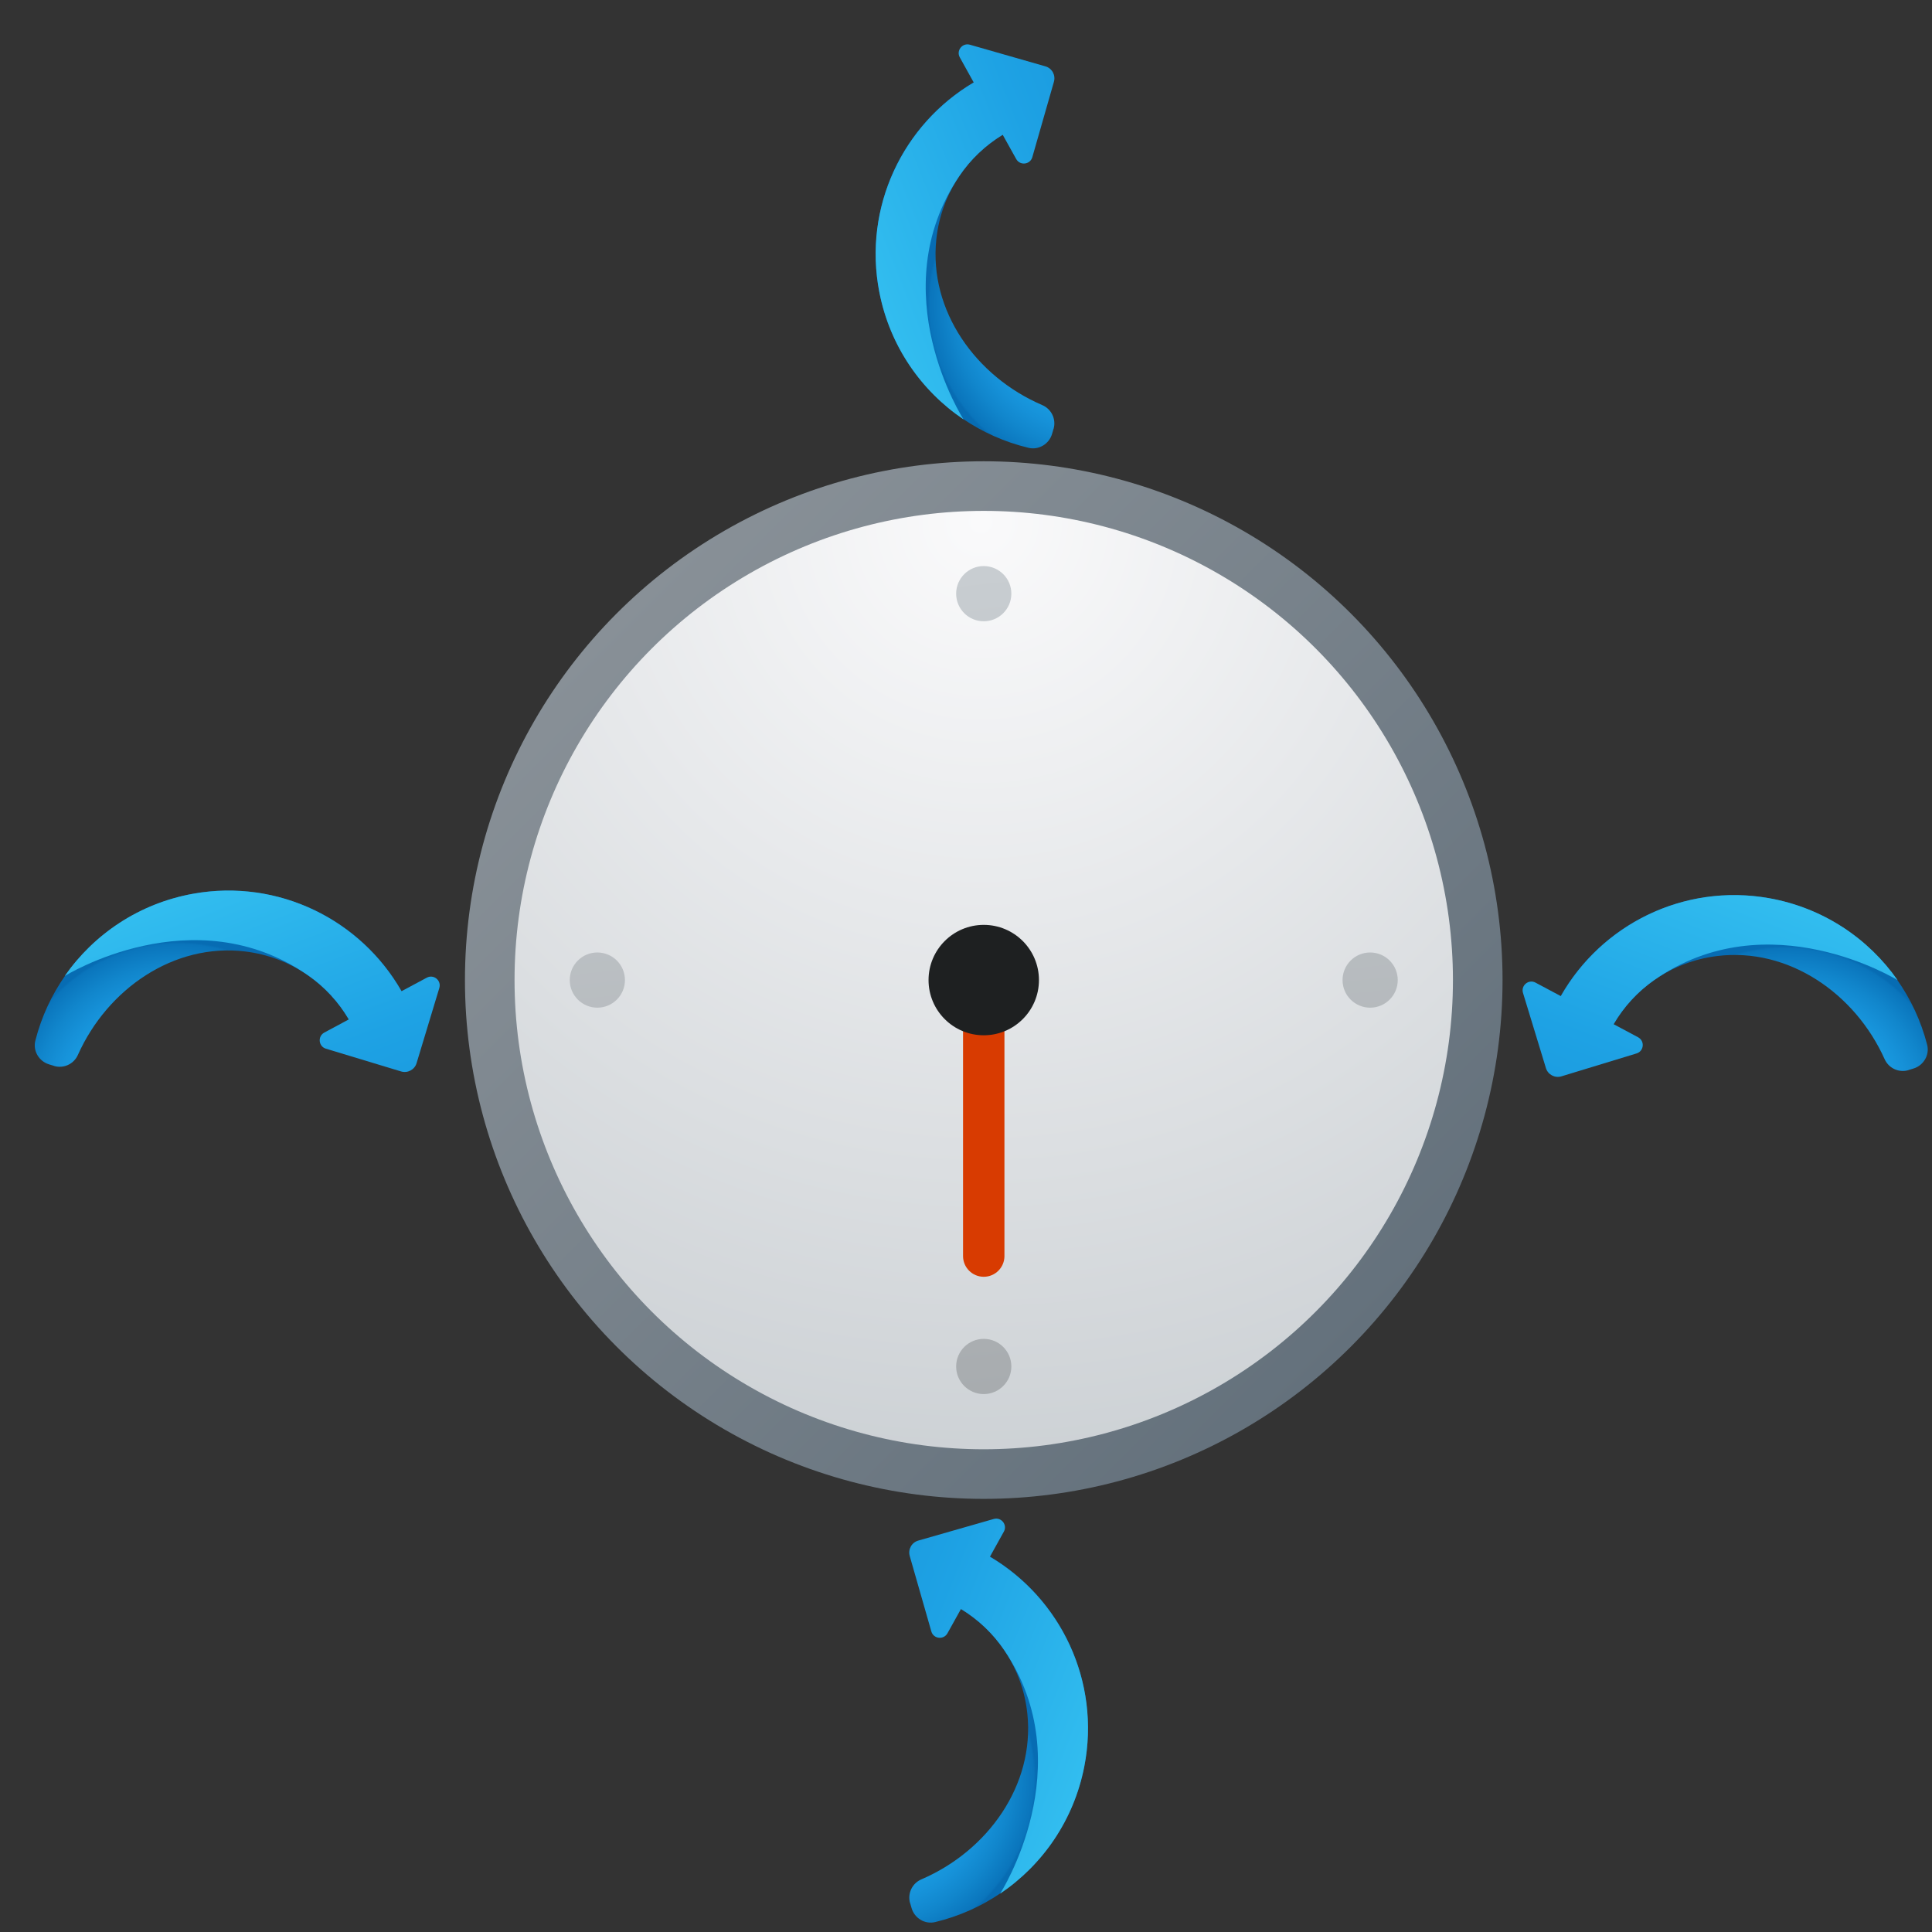 <?xml version="1.0" encoding="UTF-8" standalone="no"?>
<svg
   viewBox="0 0 70 70"
   width="70"
   height="70"
   version="1.1"
   id="svg11"
   sodipodi:docname="relojAlarma.svg"
   inkscape:version="1.3.2 (091e20e, 2023-11-25, custom)"
   xmlns:inkscape="http://www.inkscape.org/namespaces/inkscape"
   xmlns:sodipodi="http://sodipodi.sourceforge.net/DTD/sodipodi-0.dtd"
   xmlns="http://www.w3.org/2000/svg"
   xmlns:svg="http://www.w3.org/2000/svg">
  <rect x="0" y="0" width="70" height="70" fill="#333333" stroke="none"/>
  <defs
     id="defs11">
    <radialGradient
       id="U82P9tORUQOQwN6q6fq4Ja"
       cx="28.686"
       cy="21.073"
       r="17.032"
       gradientUnits="userSpaceOnUse"
       gradientTransform="matrix(0.131,0,0,0.131,34.243,24.801)">
      <stop
         offset="0.683"
         stop-color="#c24717"
         id="stop1-1"
         style="stop-color:#1898de;stop-opacity:1;" />
      <stop
         offset="0.756"
         stop-color="#bb4417"
         id="stop2-5"
         style="stop-color:#1691d8;stop-opacity:1;" />
      <stop
         offset="0.862"
         stop-color="#a83b18"
         id="stop3-4"
         style="stop-color:#1186cc;stop-opacity:1;" />
      <stop
         offset="0.987"
         stop-color="#892c1a"
         id="stop4-9"
         style="stop-color:#0a75bc;stop-opacity:1;" />
      <stop
         offset="1"
         stop-color="#852a1a"
         id="stop5-3"
         style="stop-color:#076cb3;stop-opacity:1;" />
    </radialGradient>
    <radialGradient
       id="U82P9tORUQOQwN6q6fq4Jb"
       cx="-243.314"
       cy="-250.927"
       r="17.032"
       gradientTransform="matrix(-0.131,0,0,-0.131,5.626,-8.448)"
       gradientUnits="userSpaceOnUse">
      <stop
         offset=".683"
         stop-color="#c24717"
         id="stop6-7" />
      <stop
         offset=".756"
         stop-color="#bb4417"
         id="stop7-9" />
      <stop
         offset=".862"
         stop-color="#a83b18"
         id="stop8-3" />
      <stop
         offset=".987"
         stop-color="#892c1a"
         id="stop9" />
      <stop
         offset="1"
         stop-color="#852a1a"
         id="stop10" />
    </radialGradient>
    <linearGradient
       id="U82P9tORUQOQwN6q6fq4Jc"
       x1="12.838"
       x2="34.961"
       y1="7.678"
       y2="40.027"
       gradientUnits="userSpaceOnUse"
       gradientTransform="matrix(0.131,0,0,0.131,34.243,24.801)">
      <stop
         offset="0"
         stop-color="#fed100"
         id="stop11"
         style="stop-color:#32bdef;stop-opacity:1;" />
      <stop
         offset="0.5"
         stop-color="#fed100"
         id="stop13"
         style="stop-color:#1ea2e4;stop-opacity:1;" />
      <stop
         offset="0.75"
         stop-color="#fed100"
         id="stop14"
         style="stop-color:#1a99de;stop-opacity:1;" />
      <stop
         offset="1"
         stop-color="#e36001"
         id="stop12"
         style="stop-color:#0a75bc;stop-opacity:1;" />
    </linearGradient>
    <radialGradient
       id="U82P9tORUQOQwN6q6fq4Ja-1"
       cx="28.686"
       cy="21.073"
       r="17.032"
       gradientUnits="userSpaceOnUse"
       gradientTransform="matrix(0.131,0,0,0.131,34.243,24.801)">
      <stop
         offset="0.683"
         stop-color="#c24717"
         id="stop1-1-1"
         style="stop-color:#1898de;stop-opacity:1;" />
      <stop
         offset="0.756"
         stop-color="#bb4417"
         id="stop2-5-5"
         style="stop-color:#1691d8;stop-opacity:1;" />
      <stop
         offset="0.862"
         stop-color="#a83b18"
         id="stop3-4-1"
         style="stop-color:#1186cc;stop-opacity:1;" />
      <stop
         offset="0.987"
         stop-color="#892c1a"
         id="stop4-9-3"
         style="stop-color:#0a75bc;stop-opacity:1;" />
      <stop
         offset="1"
         stop-color="#852a1a"
         id="stop5-3-6"
         style="stop-color:#076cb3;stop-opacity:1;" />
    </radialGradient>
    <linearGradient
       id="U82P9tORUQOQwN6q6fq4Jc-5"
       x1="12.838"
       x2="34.961"
       y1="7.678"
       y2="40.027"
       gradientUnits="userSpaceOnUse"
       gradientTransform="matrix(0.131,0,0,0.131,34.243,24.801)">
      <stop
         offset="0"
         stop-color="#fed100"
         id="stop11-9"
         style="stop-color:#32bdef;stop-opacity:1;" />
      <stop
         offset="0.5"
         stop-color="#fed100"
         id="stop13-8"
         style="stop-color:#1ea2e4;stop-opacity:1;" />
      <stop
         offset="0.75"
         stop-color="#fed100"
         id="stop14-5"
         style="stop-color:#1a99de;stop-opacity:1;" />
      <stop
         offset="1"
         stop-color="#e36001"
         id="stop12-5"
         style="stop-color:#0a75bc;stop-opacity:1;" />
    </linearGradient>
    <radialGradient
       id="U82P9tORUQOQwN6q6fq4Ja-9"
       cx="28.686"
       cy="21.073"
       r="17.032"
       gradientUnits="userSpaceOnUse"
       gradientTransform="matrix(0.131,0,0,0.131,34.243,24.801)">
      <stop
         offset="0.683"
         stop-color="#c24717"
         id="stop1-1-2"
         style="stop-color:#1898de;stop-opacity:1;" />
      <stop
         offset="0.756"
         stop-color="#bb4417"
         id="stop2-5-1"
         style="stop-color:#1691d8;stop-opacity:1;" />
      <stop
         offset="0.862"
         stop-color="#a83b18"
         id="stop3-4-3"
         style="stop-color:#1186cc;stop-opacity:1;" />
      <stop
         offset="0.987"
         stop-color="#892c1a"
         id="stop4-9-6"
         style="stop-color:#0a75bc;stop-opacity:1;" />
      <stop
         offset="1"
         stop-color="#852a1a"
         id="stop5-3-0"
         style="stop-color:#076cb3;stop-opacity:1;" />
    </radialGradient>
    <linearGradient
       id="U82P9tORUQOQwN6q6fq4Jc-0"
       x1="12.838"
       x2="34.961"
       y1="7.678"
       y2="40.027"
       gradientUnits="userSpaceOnUse"
       gradientTransform="matrix(0.131,0,0,0.131,34.243,24.801)">
      <stop
         offset="0"
         stop-color="#fed100"
         id="stop11-95"
         style="stop-color:#32bdef;stop-opacity:1;" />
      <stop
         offset="0.5"
         stop-color="#fed100"
         id="stop13-9"
         style="stop-color:#1ea2e4;stop-opacity:1;" />
      <stop
         offset="0.75"
         stop-color="#fed100"
         id="stop14-8"
         style="stop-color:#1a99de;stop-opacity:1;" />
      <stop
         offset="1"
         stop-color="#e36001"
         id="stop12-1"
         style="stop-color:#0a75bc;stop-opacity:1;" />
    </linearGradient>
    <radialGradient
       id="U82P9tORUQOQwN6q6fq4Ja-1-2"
       cx="28.686"
       cy="21.073"
       r="17.032"
       gradientUnits="userSpaceOnUse"
       gradientTransform="matrix(0.131,0,0,0.131,34.243,24.801)">
      <stop
         offset="0.683"
         stop-color="#c24717"
         id="stop1-1-1-7"
         style="stop-color:#1898de;stop-opacity:1;" />
      <stop
         offset="0.756"
         stop-color="#bb4417"
         id="stop2-5-5-9"
         style="stop-color:#1691d8;stop-opacity:1;" />
      <stop
         offset="0.862"
         stop-color="#a83b18"
         id="stop3-4-1-7"
         style="stop-color:#1186cc;stop-opacity:1;" />
      <stop
         offset="0.987"
         stop-color="#892c1a"
         id="stop4-9-3-0"
         style="stop-color:#0a75bc;stop-opacity:1;" />
      <stop
         offset="1"
         stop-color="#852a1a"
         id="stop5-3-6-5"
         style="stop-color:#076cb3;stop-opacity:1;" />
    </radialGradient>
    <linearGradient
       id="U82P9tORUQOQwN6q6fq4Jc-5-5"
       x1="12.838"
       x2="34.961"
       y1="7.678"
       y2="40.027"
       gradientUnits="userSpaceOnUse"
       gradientTransform="matrix(0.131,0,0,0.131,34.243,24.801)">
      <stop
         offset="0"
         stop-color="#fed100"
         id="stop11-9-3"
         style="stop-color:#32bdef;stop-opacity:1;" />
      <stop
         offset="0.5"
         stop-color="#fed100"
         id="stop13-8-3"
         style="stop-color:#1ea2e4;stop-opacity:1;" />
      <stop
         offset="0.75"
         stop-color="#fed100"
         id="stop14-5-9"
         style="stop-color:#1a99de;stop-opacity:1;" />
      <stop
         offset="1"
         stop-color="#e36001"
         id="stop12-5-5"
         style="stop-color:#0a75bc;stop-opacity:1;" />
    </linearGradient>
    <radialGradient
       id="U82P9tORUQOQwN6q6fq4Ja-9-2"
       cx="28.686"
       cy="21.073"
       r="17.032"
       gradientUnits="userSpaceOnUse"
       gradientTransform="matrix(0.131,0,0,0.131,34.243,24.801)">
      <stop
         offset="0.683"
         stop-color="#c24717"
         id="stop1-1-2-1"
         style="stop-color:#1898de;stop-opacity:1;" />
      <stop
         offset="0.756"
         stop-color="#bb4417"
         id="stop2-5-1-5"
         style="stop-color:#1691d8;stop-opacity:1;" />
      <stop
         offset="0.862"
         stop-color="#a83b18"
         id="stop3-4-3-9"
         style="stop-color:#1186cc;stop-opacity:1;" />
      <stop
         offset="0.987"
         stop-color="#892c1a"
         id="stop4-9-6-2"
         style="stop-color:#0a75bc;stop-opacity:1;" />
      <stop
         offset="1"
         stop-color="#852a1a"
         id="stop5-3-0-5"
         style="stop-color:#076cb3;stop-opacity:1;" />
    </radialGradient>
    <linearGradient
       id="U82P9tORUQOQwN6q6fq4Jc-0-4"
       x1="12.838"
       x2="34.961"
       y1="7.678"
       y2="40.027"
       gradientUnits="userSpaceOnUse"
       gradientTransform="matrix(0.131,0,0,0.131,34.243,24.801)">
      <stop
         offset="0"
         stop-color="#fed100"
         id="stop11-95-5"
         style="stop-color:#32bdef;stop-opacity:1;" />
      <stop
         offset="0.5"
         stop-color="#fed100"
         id="stop13-9-0"
         style="stop-color:#1ea2e4;stop-opacity:1;" />
      <stop
         offset="0.75"
         stop-color="#fed100"
         id="stop14-8-2"
         style="stop-color:#1a99de;stop-opacity:1;" />
      <stop
         offset="1"
         stop-color="#e36001"
         id="stop12-1-9"
         style="stop-color:#0a75bc;stop-opacity:1;" />
    </linearGradient>
  </defs>
  <sodipodi:namedview
     id="namedview11"
     pagecolor="#ffffff"
     bordercolor="#000000"
     borderopacity="0.25"
     inkscape:showpageshadow="2"
     inkscape:pageopacity="0.0"
     inkscape:pagecheckerboard="0"
     inkscape:deskcolor="#d1d1d1"
     inkscape:zoom="10.577139"
     inkscape:cx="39.093748"
     inkscape:cy="33.610223"
     inkscape:window-width="1920"
     inkscape:window-height="991"
     inkscape:window-x="-9"
     inkscape:window-y="-9"
     inkscape:window-maximized="1"
     inkscape:current-layer="svg11" />
  <linearGradient
     id="ardn4qMWM6qJppYdTWAANa"
     x1="9.858"
     x2="38.142"
     y1="9.858"
     y2="38.142"
     gradientUnits="userSpaceOnUse"
     gradientTransform="matrix(0.94,0,0,0.94,11.873,15.082)">
    <stop
       offset="0"
       stop-color="#889097"
       id="stop1" />
    <stop
       offset="1"
       stop-color="#64717c"
       id="stop2" />
  </linearGradient>
  <radialGradient
     id="ardn4qMWM6qJppYdTWAANb"
     cx="24"
     cy="24"
     r="18.5"
     gradientUnits="userSpaceOnUse">
    <stop
       offset="0"
       id="stop3" />
    <stop
       offset="1"
       stop-opacity="0"
       id="stop4" />
  </radialGradient>
  <radialGradient
     id="ardn4qMWM6qJppYdTWAANc"
     cx="23.89"
     cy="7.394"
     r="37.883"
     gradientUnits="userSpaceOnUse"
     gradientTransform="translate(10.429,13.638)">
    <stop
       offset="0"
       stop-color="#fafafb"
       id="stop5" />
    <stop
       offset="1"
       stop-color="#c8cdd1"
       id="stop6" />
  </radialGradient>
  <linearGradient
     id="ardn4qMWM6qJppYdTWAANd"
     x1="22.479"
     x2="25.719"
     y1="9.361"
     y2="40.548"
     gradientUnits="userSpaceOnUse"
     gradientTransform="translate(10.429,13.638)">
    <stop
       offset="0"
       stop-color="#c8cdd1"
       id="stop7" />
    <stop
       offset="1"
       stop-color="#a6aaad"
       id="stop8" />
  </linearGradient>
  <g
     id="g12"
     transform="translate(1.214,-2.128)">
    <circle
       cx="34.429"
       cy="37.638"
       r="18.797"
       fill="url(#ardn4qMWM6qJppYdTWAANa)"
       id="circle2"
       style="fill:url(#ardn4qMWM6qJppYdTWAANa);stroke-width:0.94" />
    <circle
       cx="34.429"
       cy="37.638"
       r="17"
       fill="url(#ardn4qMWM6qJppYdTWAANc)"
       id="circle6"
       style="fill:url(#ardn4qMWM6qJppYdTWAANc)" />
    <path
       fill="url(#ardn4qMWM6qJppYdTWAANd)"
       d="m 35.429,23.638 c 0,0.552 -0.448,1 -1,1 -0.552,0 -1,-0.448 -1,-1 0,-0.552 0.448,-1 1,-1 0.552,0 1,0.448 1,1 z m -1,27 c -0.552,0 -1,0.448 -1,1 0,0.552 0.448,1 1,1 0.552,0 1,-0.448 1,-1 0,-0.552 -0.448,-1 -1,-1 z m 14,-14 c -0.552,0 -1,0.448 -1,1 0,0.552 0.448,1 1,1 0.552,0 1,-0.448 1,-1 0,-0.552 -0.448,-1 -1,-1 z m -28,0 c -0.552,0 -1,0.448 -1,1 0,0.552 0.448,1 1,1 0.552,0 1,-0.448 1,-1 0,-0.552 -0.448,-1 -1,-1 z"
       id="path8"
       style="fill:url(#ardn4qMWM6qJppYdTWAANd)" />
    <path
       fill="#d83b01"
       d="m 34.429,48.388 c -0.414,0 -0.75,-0.336 -0.75,-0.75 v -10 c 0,-0.414 0.336,-0.75 0.75,-0.75 0.414,0 0.75,0.336 0.75,0.75 v 10 c 0,0.414 -0.336,0.75 -0.75,0.75 z"
       id="path9" />
    <circle
       cx="34.429"
       cy="37.638"
       r="2"
       fill="#1e2021"
       id="circle11" />
  </g>
  <g
     id="g11"
     transform="matrix(1.583,2.262,-2.262,1.583,66.86,-89.14)">
    <path
       fill="url(#U82P9tORUQOQwN6q6fq4Ja)"
       d="m 38.433,25.884 0.021,-0.065 c 0.043,-0.132 -0.024,-0.278 -0.154,-0.326 -1.212,-0.454 -2.601,0.047 -3.225,1.22 -0.411,0.771 -0.397,1.655 -0.04,2.384 l 0.701,-0.355 c -0.246,-0.509 -0.254,-1.124 0.032,-1.66 0.44,-0.827 1.433,-1.201 2.368,-1.023 0.129,0.025 0.257,-0.05 0.298,-0.175 z"
       id="path5"
       style="fill:url(#U82P9tORUQOQwN6q6fq4Ja);stroke-width:0.131" />
    <path
       fill="url(#U82P9tORUQOQwN6q6fq4Jc)"
       d="m 35.552,27.943 c 0,0.262 0.057,0.524 0.169,0.767 l 0.325,-0.165 c 0.092,-0.046 0.193,0.041 0.162,0.138 l -0.319,0.98 c -0.028,0.086 -0.12,0.133 -0.206,0.105 l -0.98,-0.319 c -0.098,-0.032 -0.108,-0.166 -0.017,-0.212 l 0.336,-0.171 c -0.462,-0.972 -0.293,-2.17 0.512,-2.974 0.511,-0.511 1.181,-0.767 1.851,-0.767 0,0 -1.833,0.786 -1.833,2.618 z"
       id="path12"
       style="fill:url(#U82P9tORUQOQwN6q6fq4Jc);stroke-width:0.131"
       sodipodi:nodetypes="sccccccccscss" />
  </g>
  <g
     id="g11-4"
     transform="matrix(-1.578,2.265,2.265,1.578,3.977,-89.277)">
    <path
       fill="url(#U82P9tORUQOQwN6q6fq4Ja)"
       d="m 38.433,25.884 0.021,-0.065 c 0.043,-0.132 -0.024,-0.278 -0.154,-0.326 -1.212,-0.454 -2.601,0.047 -3.225,1.22 -0.411,0.771 -0.397,1.655 -0.04,2.384 l 0.701,-0.355 c -0.246,-0.509 -0.254,-1.124 0.032,-1.66 0.44,-0.827 1.433,-1.201 2.368,-1.023 0.129,0.025 0.257,-0.05 0.298,-0.175 z"
       id="path5-4"
       style="fill:url(#U82P9tORUQOQwN6q6fq4Ja-1);stroke-width:0.131" />
    <path
       fill="url(#U82P9tORUQOQwN6q6fq4Jc)"
       d="m 35.552,27.943 c 0,0.262 0.057,0.524 0.169,0.767 l 0.325,-0.165 c 0.092,-0.046 0.193,0.041 0.162,0.138 l -0.319,0.98 c -0.028,0.086 -0.12,0.133 -0.206,0.105 l -0.98,-0.319 c -0.098,-0.032 -0.108,-0.166 -0.017,-0.212 l 0.336,-0.171 c -0.462,-0.972 -0.293,-2.17 0.512,-2.974 0.511,-0.511 1.181,-0.767 1.851,-0.767 0,0 -1.833,0.786 -1.833,2.618 z"
       id="path12-6"
       style="fill:url(#U82P9tORUQOQwN6q6fq4Jc-5);stroke-width:0.131"
       sodipodi:nodetypes="sccccccccscss" />
  </g>
  <g
     id="g11-8"
     transform="matrix(2.288,1.544,1.544,-2.288,-89.728,15.418)">
    <path
       fill="url(#U82P9tORUQOQwN6q6fq4Ja)"
       d="m 38.433,25.884 0.021,-0.065 c 0.043,-0.132 -0.024,-0.278 -0.154,-0.326 -1.212,-0.454 -2.601,0.047 -3.225,1.22 -0.411,0.771 -0.397,1.655 -0.04,2.384 l 0.701,-0.355 c -0.246,-0.509 -0.254,-1.124 0.032,-1.66 0.44,-0.827 1.433,-1.201 2.368,-1.023 0.129,0.025 0.257,-0.05 0.298,-0.175 z"
       id="path5-6"
       style="fill:url(#U82P9tORUQOQwN6q6fq4Ja-9);stroke-width:0.131" />
    <path
       fill="url(#U82P9tORUQOQwN6q6fq4Jc)"
       d="m 35.552,27.943 c 0,0.262 0.057,0.524 0.169,0.767 l 0.325,-0.165 c 0.092,-0.046 0.193,0.041 0.162,0.138 l -0.319,0.98 c -0.028,0.086 -0.12,0.133 -0.206,0.105 l -0.98,-0.319 c -0.098,-0.032 -0.108,-0.166 -0.017,-0.212 l 0.336,-0.171 c -0.462,-0.972 -0.293,-2.17 0.512,-2.974 0.511,-0.511 1.181,-0.767 1.851,-0.767 0,0 -1.833,0.786 -1.833,2.618 z"
       id="path12-5"
       style="fill:url(#U82P9tORUQOQwN6q6fq4Jc-0);stroke-width:0.131"
       sodipodi:nodetypes="sccccccccscss" />
  </g>
  <g
     id="g11-8-3"
     transform="matrix(-2.288,1.544,-1.544,-2.288,160.875,68.833)">
    <path
       fill="url(#U82P9tORUQOQwN6q6fq4Ja)"
       d="m 38.433,25.884 0.021,-0.065 c 0.043,-0.132 -0.024,-0.278 -0.154,-0.326 -1.212,-0.454 -2.601,0.047 -3.225,1.22 -0.411,0.771 -0.397,1.655 -0.04,2.384 l 0.701,-0.355 c -0.246,-0.509 -0.254,-1.124 0.032,-1.66 0.44,-0.827 1.433,-1.201 2.368,-1.023 0.129,0.025 0.257,-0.05 0.298,-0.175 z"
       id="path5-6-9"
       style="fill:url(#U82P9tORUQOQwN6q6fq4Ja-9-2);stroke-width:0.131" />
    <path
       fill="url(#U82P9tORUQOQwN6q6fq4Jc)"
       d="m 35.552,27.943 c 0,0.262 0.057,0.524 0.169,0.767 l 0.325,-0.165 c 0.092,-0.046 0.193,0.041 0.162,0.138 l -0.319,0.98 c -0.028,0.086 -0.12,0.133 -0.206,0.105 l -0.98,-0.319 c -0.098,-0.032 -0.108,-0.166 -0.017,-0.212 l 0.336,-0.171 c -0.462,-0.972 -0.293,-2.17 0.512,-2.974 0.511,-0.511 1.181,-0.767 1.851,-0.767 0,0 -1.833,0.786 -1.833,2.618 z"
       id="path12-5-1"
       style="fill:url(#U82P9tORUQOQwN6q6fq4Jc-0-4);stroke-width:0.131"
       sodipodi:nodetypes="sccccccccscss" />
  </g>
</svg>
